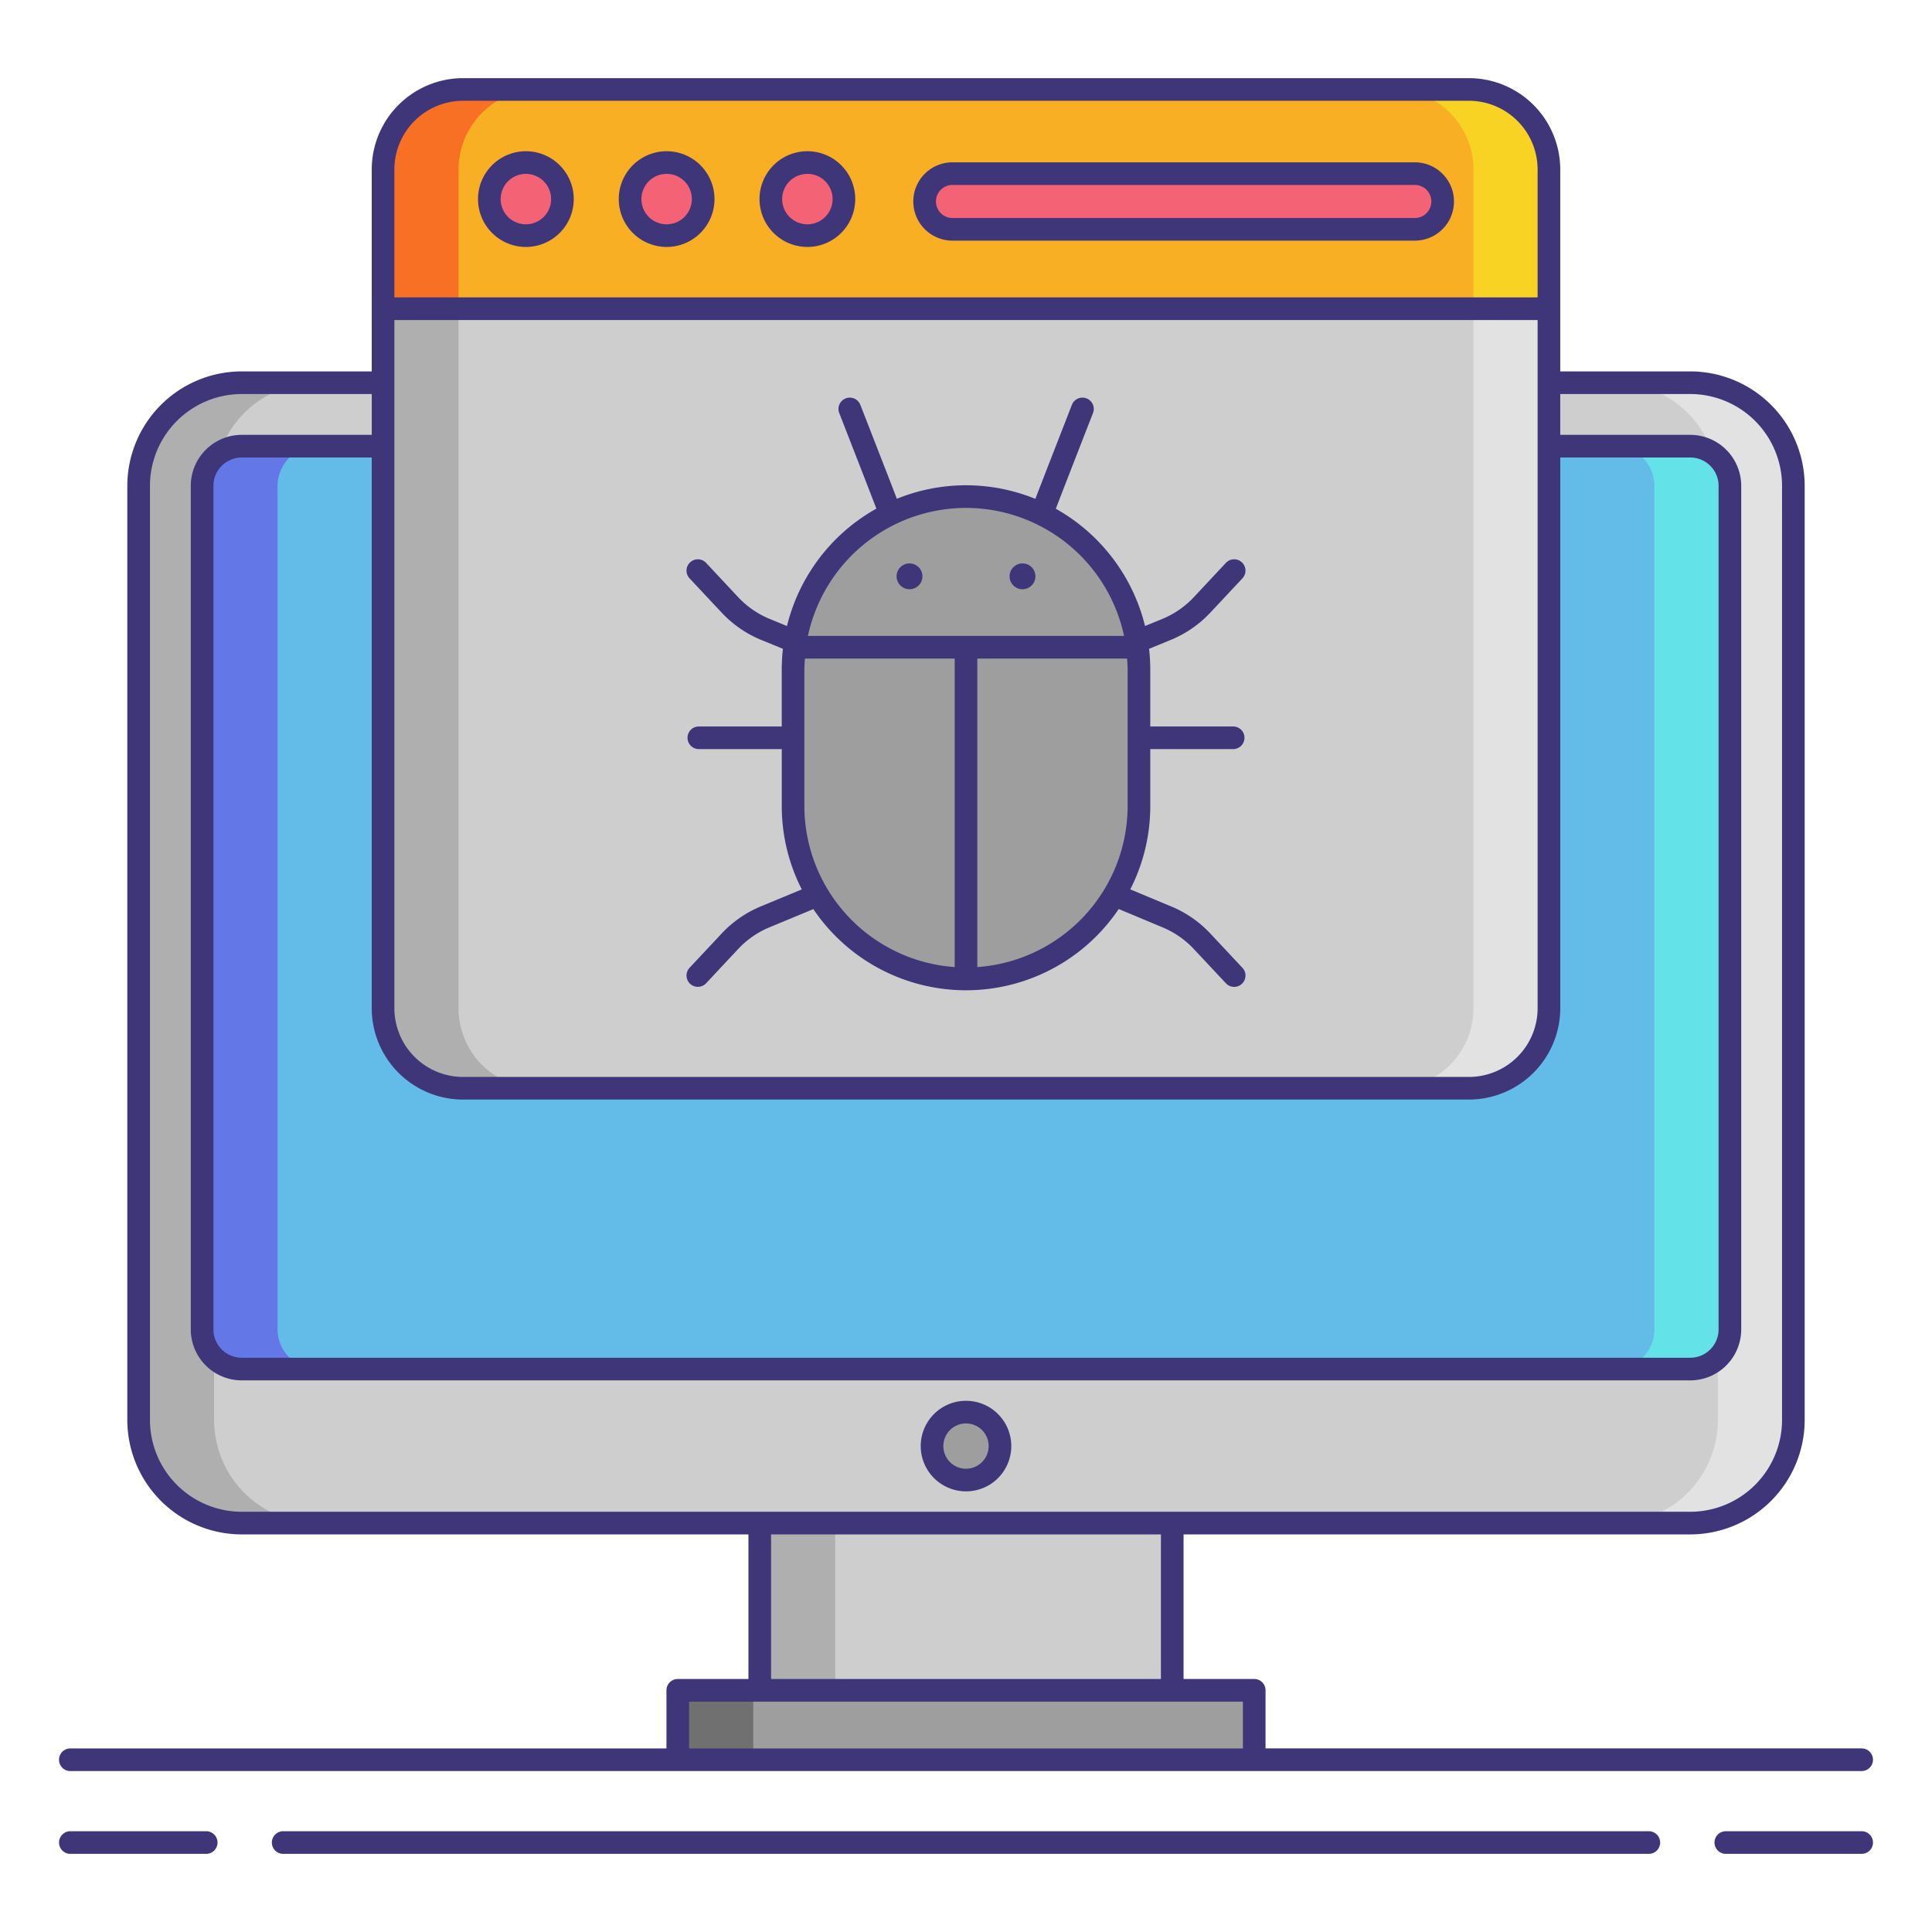 <svg height="512" viewBox="0 0 256 256" width="512" xmlns="http://www.w3.org/2000/svg"><rect fill="#cecece" height="151.106" rx="13.665" width="219.26" x="18.37" y="50.711"/><path d="m28.37 188.153v-123.777a13.681 13.681 0 0 1 13.665-13.665h-10a13.681 13.681 0 0 0 -13.665 13.665v123.777a13.681 13.681 0 0 0 13.665 13.665h10a13.681 13.681 0 0 1 -13.665-13.665z" fill="#afafaf"/><path d="m227.63 188.153v-123.777a13.681 13.681 0 0 0 -13.665-13.665h10a13.681 13.681 0 0 1 13.665 13.665v123.777a13.681 13.681 0 0 1 -13.665 13.665h-10a13.681 13.681 0 0 0 13.665-13.665z" fill="#e2e2e2"/><rect fill="#63bce7" height="122.288" rx="5.256" width="202.442" x="26.779" y="59.12"/><path d="m36.779 176.153v-111.777a5.271 5.271 0 0 1 5.256-5.256h-10a5.271 5.271 0 0 0 -5.256 5.256v111.777a5.271 5.271 0 0 0 5.256 5.256h10a5.271 5.271 0 0 1 -5.256-5.256z" fill="#6377e7"/><path d="m219.221 176.153v-111.777a5.271 5.271 0 0 0 -5.256-5.256h10a5.271 5.271 0 0 1 5.256 5.256v111.777a5.271 5.271 0 0 1 -5.256 5.256h-10a5.271 5.271 0 0 0 5.256-5.256z" fill="#63e2e7"/><path d="m89.809 223.975h76.383v9.197h-76.383z" fill="#9e9e9e"/><path d="m89.809 223.975h10v9.197h-10z" fill="#707070"/><path d="m100.67 201.817h54.659v22.158h-54.659z" fill="#cecece"/><path d="m100.67 201.817h10v22.158h-10z" fill="#afafaf"/><circle cx="128" cy="191.613" fill="#9e9e9e" r="4.5"/><rect fill="#cecece" height="132.343" rx="10.6" width="154.485" x="50.757" y="11.854"/><path d="m60.757 133.6v-111.146a10.6 10.6 0 0 1 10.6-10.6h-10a10.6 10.6 0 0 0 -10.6 10.6v111.146a10.6 10.6 0 0 0 10.6 10.6h10a10.6 10.6 0 0 1 -10.6-10.6z" fill="#afafaf"/><path d="m195.243 133.6v-111.146a10.6 10.6 0 0 0 -10.6-10.6h10a10.6 10.6 0 0 1 10.6 10.6v111.146a10.6 10.6 0 0 1 -10.6 10.6h-10a10.6 10.6 0 0 0 10.6-10.6z" fill="#e2e2e2"/><path d="m205.242 22.456a10.6 10.6 0 0 0 -10.6-10.6h-133.283a10.6 10.6 0 0 0 -10.6 10.6v18.449h154.483z" fill="#f8af23"/><path d="m71.359 11.854h-10a10.6 10.6 0 0 0 -10.6 10.6v18.451h10v-18.449a10.6 10.6 0 0 1 10.6-10.602z" fill="#f87023"/><path d="m184.641 11.854h10a10.6 10.6 0 0 1 10.6 10.6v18.451h-10v-18.449a10.6 10.6 0 0 0 -10.6-10.602z" fill="#f8d323"/><circle cx="69.682" cy="26.38" fill="#f46275" r="4.842"/><circle cx="88.332" cy="26.38" fill="#f46275" r="4.842"/><circle cx="106.981" cy="26.38" fill="#f46275" r="4.842"/><rect fill="#f46275" height="7.378" rx="3.689" width="68.643" x="122.517" y="23.008"/><rect fill="#9e9e9e" height="63.916" rx="22.917" width="45.833" x="105.083" y="65.803"/><g fill="#3f3679"><path d="m128 197.613a6 6 0 1 0 -6-6 6.007 6.007 0 0 0 6 6zm0-9a3 3 0 1 1 -3 3 3 3 0 0 1 3-3z"/><path d="m27.323 242.646h-18a1.5 1.5 0 1 0 0 3h18a1.5 1.5 0 1 0 0-3z"/><path d="m246.68 242.646h-18a1.5 1.5 0 0 0 0 3h18a1.5 1.5 0 0 0 0-3z"/><path d="m218.479 242.646h-180.958a1.5 1.5 0 0 0 0 3h180.958a1.5 1.5 0 0 0 0-3z"/><path d="m9.32 234.673h237.36a1.5 1.5 0 0 0 0-3h-78.989v-7.7a1.5 1.5 0 0 0 -1.5-1.5h-9.362v-19.156h67.137a15.182 15.182 0 0 0 15.164-15.165v-123.776a15.182 15.182 0 0 0 -15.164-15.165h-17.224v-26.757a12.113 12.113 0 0 0 -12.1-12.1h-133.285a12.114 12.114 0 0 0 -12.1 12.1v26.757h-17.222a15.182 15.182 0 0 0 -15.165 15.165v123.776a15.182 15.182 0 0 0 15.165 15.165h67.135v19.158h-9.361a1.5 1.5 0 0 0 -1.5 1.5v7.7h-78.989a1.5 1.5 0 1 0 0 3zm42.937-192.268h151.485v91.195a9.11 9.11 0 0 1 -9.1 9.1h-133.285a9.111 9.111 0 0 1 -9.1-9.1zm9.1 103.292h133.286a12.114 12.114 0 0 0 12.1-12.1v-72.977h17.224a3.76 3.76 0 0 1 3.755 3.756v111.776a3.76 3.76 0 0 1 -3.755 3.756h-191.932a3.76 3.76 0 0 1 -3.756-3.756v-111.776a3.76 3.76 0 0 1 3.756-3.756h17.222v72.98a12.114 12.114 0 0 0 12.1 12.1zm133.284-132.343a9.112 9.112 0 0 1 9.1 9.1v16.951h-151.484v-16.949a9.112 9.112 0 0 1 9.1-9.1zm-174.771 174.798v-123.776a12.178 12.178 0 0 1 12.165-12.165h17.222v5.409h-17.222a6.764 6.764 0 0 0 -6.756 6.756v111.776a6.764 6.764 0 0 0 6.756 6.756h191.931a6.763 6.763 0 0 0 6.755-6.756v-111.776a6.763 6.763 0 0 0 -6.755-6.756h-17.224v-5.409h17.224a12.178 12.178 0 0 1 12.164 12.165v123.776a12.178 12.178 0 0 1 -12.164 12.165h-191.931a12.179 12.179 0 0 1 -12.165-12.165zm82.3 15.165h51.659v19.158h-51.659zm-10.861 22.159h73.383v6.2h-73.383z"/><path d="m69.682 32.722a6.342 6.342 0 1 0 -6.342-6.342 6.349 6.349 0 0 0 6.342 6.342zm0-9.684a3.342 3.342 0 1 1 -3.342 3.342 3.345 3.345 0 0 1 3.342-3.342z"/><path d="m88.332 32.722a6.342 6.342 0 1 0 -6.342-6.342 6.349 6.349 0 0 0 6.342 6.342zm0-9.684a3.342 3.342 0 1 1 -3.342 3.342 3.345 3.345 0 0 1 3.342-3.342z"/><path d="m106.981 32.722a6.342 6.342 0 1 0 -6.342-6.342 6.349 6.349 0 0 0 6.342 6.342zm0-9.684a3.342 3.342 0 1 1 -3.342 3.342 3.345 3.345 0 0 1 3.342-3.342z"/><path d="m126.206 31.886h61.265a5.189 5.189 0 1 0 0-10.378h-61.265a5.189 5.189 0 1 0 0 10.378zm0-7.378h61.265a2.189 2.189 0 1 1 0 4.378h-61.265a2.189 2.189 0 1 1 0-4.378z"/><path d="m95.613 123.708-4.226 4.513a1.5 1.5 0 1 0 2.189 2.051l4.227-4.514a11.957 11.957 0 0 1 4.229-2.915l5.741-2.38a24.4 24.4 0 0 0 40.463-.013l5.738 2.4a11.961 11.961 0 0 1 4.225 2.913l4.226 4.513a1.5 1.5 0 1 0 2.189-2.051l-4.226-4.513a14.938 14.938 0 0 0 -5.268-3.634l-5.351-2.234a24.258 24.258 0 0 0 2.648-11.038v-7.546h10.983a1.5 1.5 0 0 0 0-3h-10.983v-7.541a24.542 24.542 0 0 0 -.159-2.746l2.852-1.173a14.949 14.949 0 0 0 5.277-3.638l4.226-4.513a1.5 1.5 0 1 0 -2.189-2.051l-4.224 4.517a11.961 11.961 0 0 1 -4.225 2.913l-2.251.922a24.5 24.5 0 0 0 -11.824-15.54c.964-2.507 3.285-8.468 4.927-12.677a1.5 1.5 0 0 0 -2.795-1.091l-2.71 6.958c-.677 1.741-1.354 3.483-1.858 4.79-.1.263-.187.486-.273.713a24.342 24.342 0 0 0 -18.353-.011c-.085-.223-.169-.442-.269-.7-.5-1.307-1.181-3.049-1.858-4.79l-2.711-6.96a1.5 1.5 0 0 0 -2.795 1.091c1.64 4.2 3.954 10.146 4.921 12.662a24.5 24.5 0 0 0 -11.848 15.555l-2.251-.923a11.947 11.947 0 0 1 -4.227-2.912l-4.224-4.515a1.5 1.5 0 1 0 -2.189 2.051l4.226 4.513a14.937 14.937 0 0 0 5.277 3.639l2.853 1.169a24.548 24.548 0 0 0 -.159 2.746v7.542h-10.984a1.5 1.5 0 0 0 0 3h10.988v7.54a24.258 24.258 0 0 0 2.655 11.051l-5.349 2.218a14.936 14.936 0 0 0 -5.281 3.639zm10.97-16.908v-18.081c0-.49.041-.971.074-1.453h19.843v40.876a21.428 21.428 0 0 1 -19.917-21.342zm22.917 21.342v-40.876h19.843c.033.482.074.963.074 1.453v18.081a21.428 21.428 0 0 1 -19.917 21.342zm-1.5-60.842a21.449 21.449 0 0 1 20.944 16.963h-41.888a21.449 21.449 0 0 1 20.944-16.963z"/><circle cx="120.514" cy="76.366" r="1.712"/><circle cx="135.486" cy="76.366" r="1.712"/></g></svg>